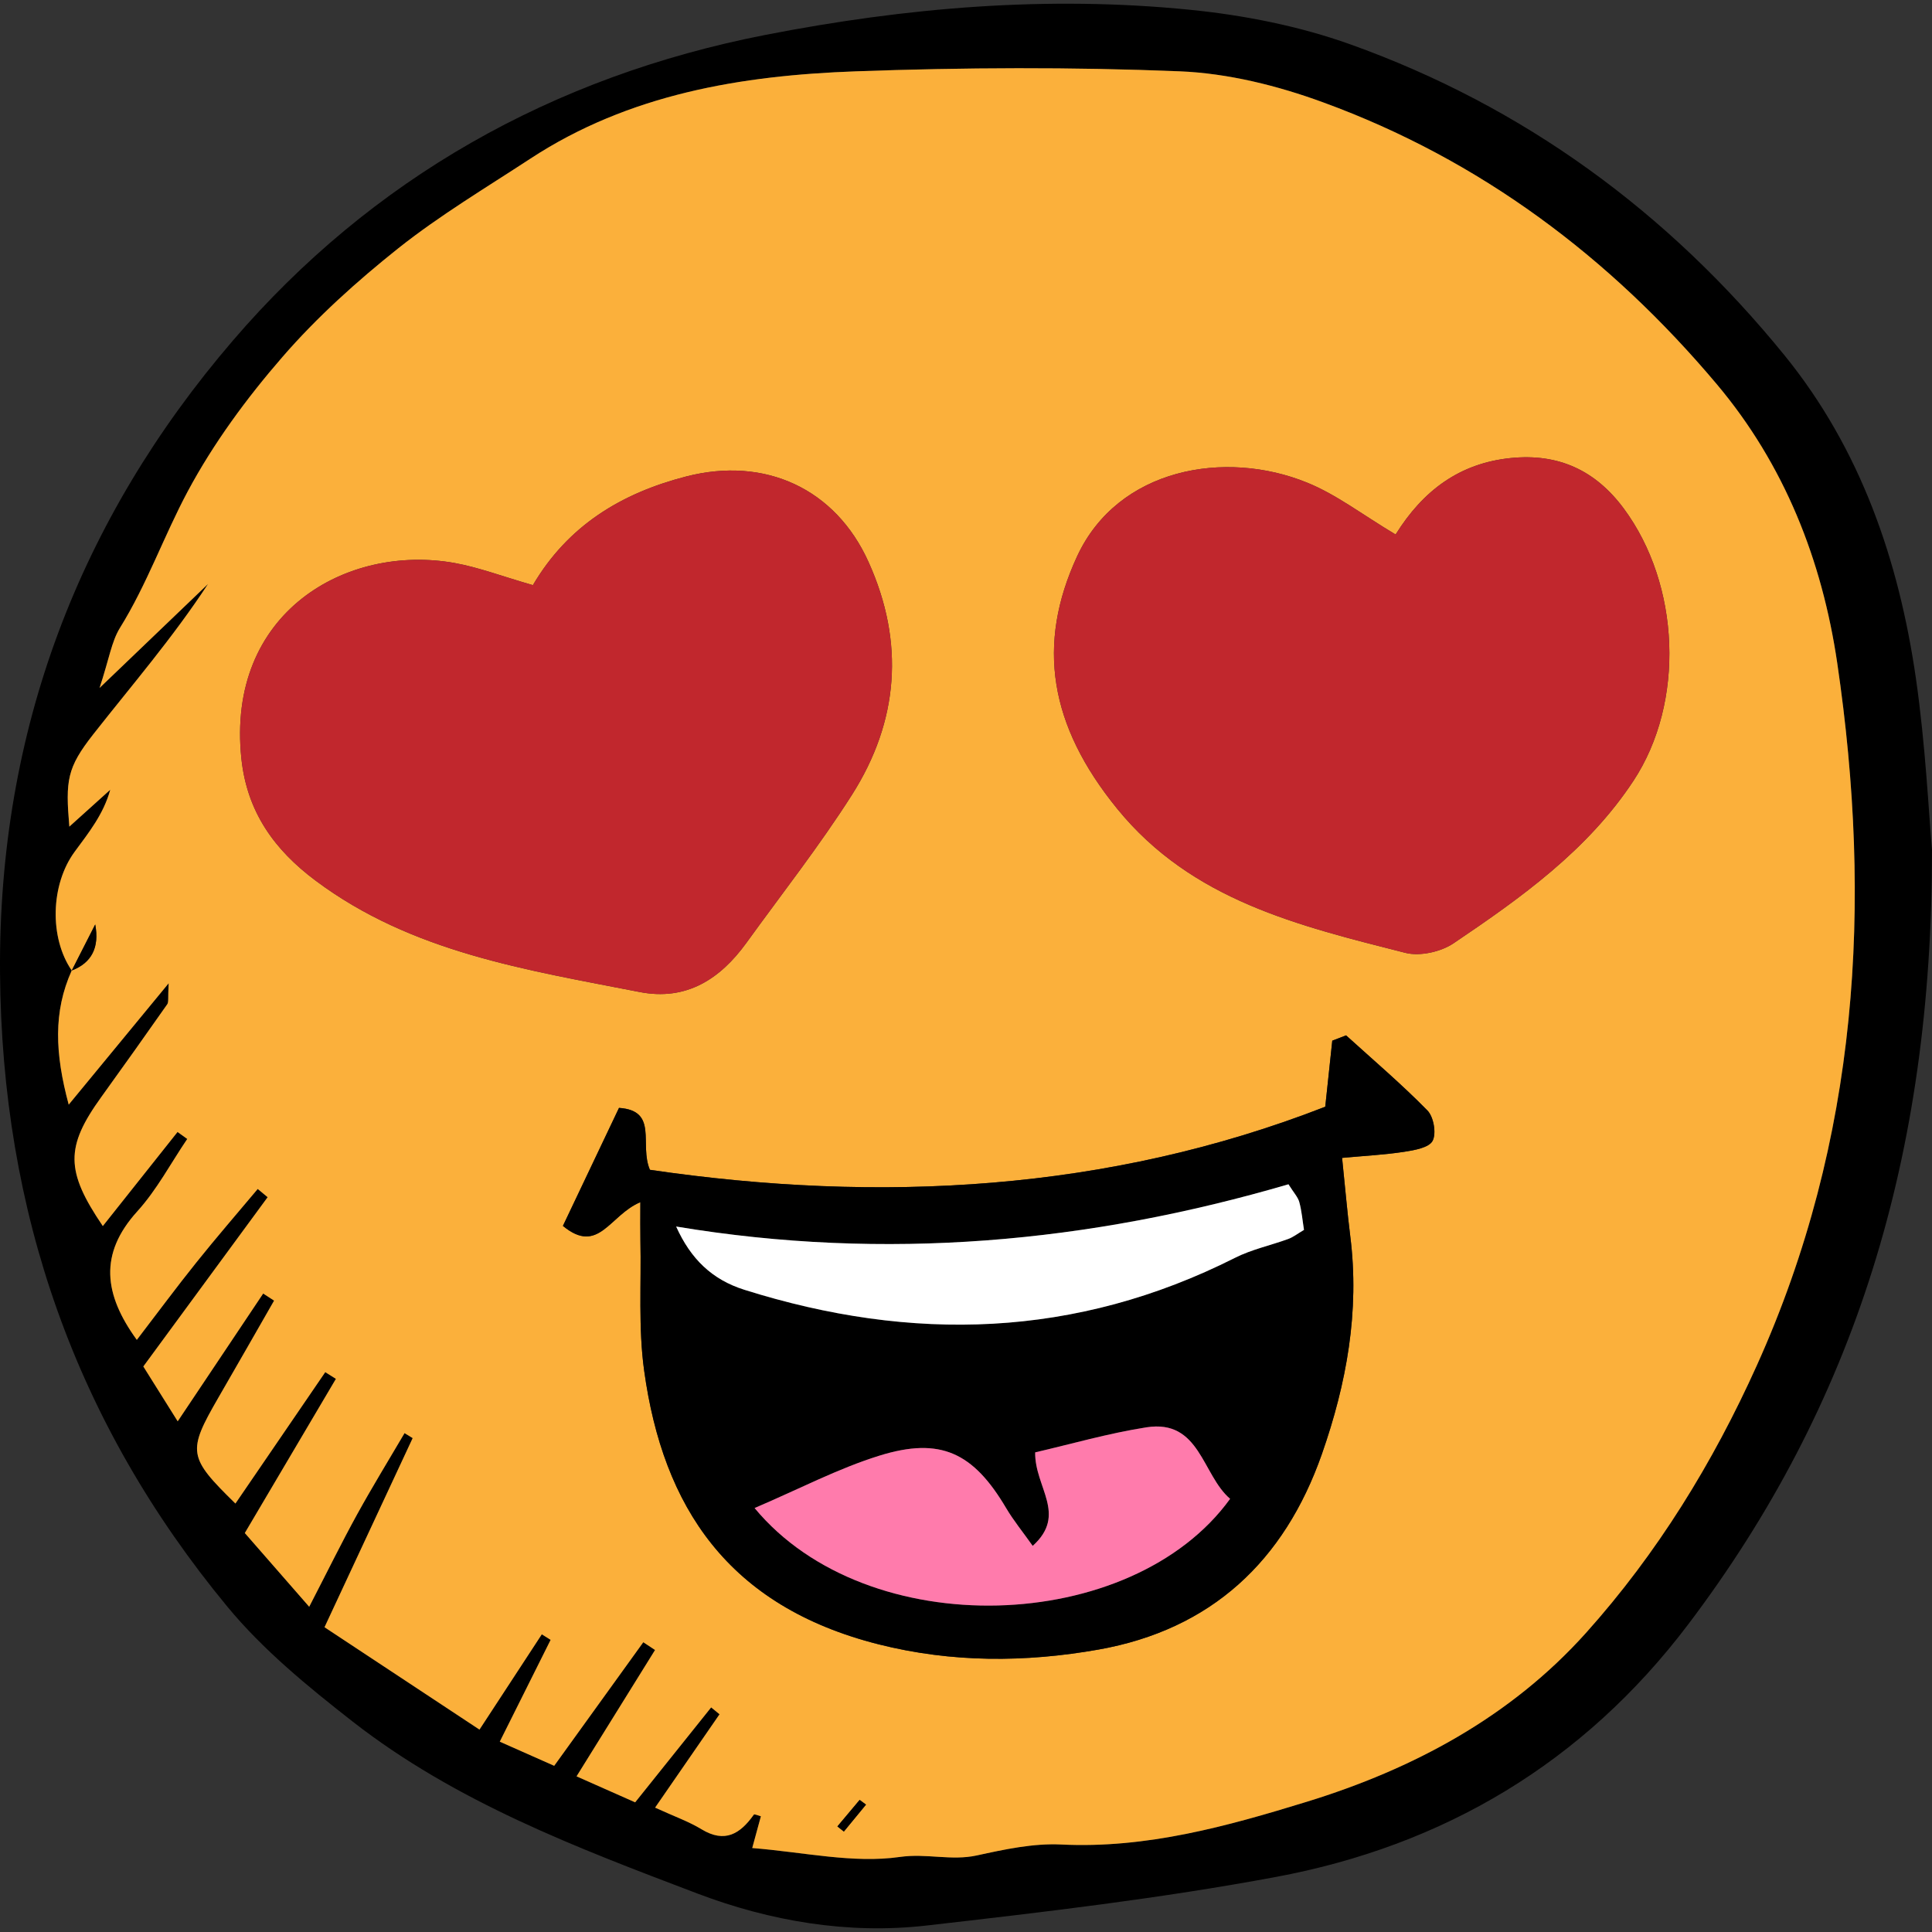 <!-- icon666.com - MILLIONS vector ICONS FREE --><svg version="1.1" id="Capa_1" xmlns="http://www.w3.org/2000/svg" xmlns:xlink="http://www.w3.org/1999/xlink" x="0px" y="0px" viewBox="0 0 368.185 368.185" style="enable-background:new 0 0 368.185 368.185;" xml:space="preserve"><rect x="0" y="0" width="368.185" height="368.185" fill="#333333" stroke="none"/><g><path d="M368.185,161.992c0.05,58.37-14.8,105.74-46.49,147.61c-19.91,26.3-46.51,42.13-78.59,48.1c-22,4.1-44.29,6.71-66.54,9.25 c-14.93,1.71-29.8-0.83-43.69-6.11c-22.95-8.71-46.08-17.46-65.71-32.79c-8.48-6.63-17.03-13.62-23.84-21.87 c-28.89-34.97-43-75.14-43.32-120.86c-0.33-46.11,15.12-86.34,44.37-120.41c26.46-30.83,60.87-50.34,101.54-58.27 c26.85-5.23,53.71-7.5,80.84-4.78c10.32,1.03,20.81,3.1,30.55,6.58c33.1,11.84,60.62,32.02,82.74,59.23 c14.5,17.84,21.8,39.03,25.06,61.51C366.965,142.022,367.565,155.052,368.185,161.992z M334.805,260.202 c19.39-43,22.07-87.97,15.32-133.85c-2.88-19.56-10.04-37.79-22.97-53.15c-20.4-24.24-45.12-42.77-74.99-53.69 c-8.69-3.19-18.12-5.54-27.31-5.92c-20.56-0.84-41.2-0.74-61.77,0c-21.83,0.79-43.21,4.32-62.05,16.67 c-8.46,5.54-17.2,10.76-25.1,17.03c-7.89,6.28-15.52,13.14-22.11,20.74c-6.83,7.87-13.15,16.46-18.05,25.62 c-4.54,8.49-7.76,17.71-12.91,26c-1.61,2.6-2.06,5.91-3.89,11.45c8.15-7.81,14.41-13.81,20.67-19.81 c-6.73,10.27-14.53,19.3-21.89,28.67c-4.99,6.37-5.29,8.76-4.54,17.57c2.73-2.46,5.26-4.74,7.8-7.03c-1.3,4.7-4.12,8.19-6.78,11.81 c-4.63,6.3-4.83,16.43-0.56,22.64v0.01h-0.01c-3.53,7.84-3.2,15.77-0.57,25.55c6.55-7.95,12.26-14.89,19.05-23.13 c-0.16,2.79,0.03,3.57-0.27,4c-4.15,5.92-8.34,11.81-12.57,17.68c-6.86,9.51-6.84,14.09,0.29,24.59 c4.75-5.98,9.5-11.96,14.24-17.93c0.62,0.45,1.23,0.89,1.85,1.33c-3.14,4.63-5.79,9.69-9.51,13.79c-7.37,8.12-6.37,15.86-0.1,24.5 c3.91-5.1,7.53-10,11.34-14.75c3.8-4.75,7.79-9.35,11.7-14.01c0.63,0.52,1.26,1.05,1.89,1.57c-7.8,10.63-15.61,21.25-23.69,32.26 c2.28,3.64,4.29,6.85,6.55,10.45c5.84-8.73,11.07-16.54,16.29-24.35c0.7,0.45,1.39,0.9,2.08,1.35 c-3.53,6.16-7.05,12.33-10.61,18.48c-5.95,10.31-5.81,11.33,3.24,20.19c5.73-8.37,11.42-16.71,17.12-25.04 c0.67,0.43,1.35,0.85,2.03,1.28c-5.75,9.73-11.5,19.46-17.36,29.38c4.3,4.92,7.96,9.11,12.27,14.05c3.49-6.76,6.17-12.22,9.1-17.55 c2.89-5.25,6.03-10.37,9.07-15.54c0.51,0.31,1.03,0.63,1.55,0.95c-5.55,11.91-11.1,23.81-16.8,36.04 c10.64,7.03,20,13.22,29.53,19.51c4.48-6.85,8.18-12.5,11.88-18.16c0.56,0.35,1.12,0.71,1.68,1.06c-3.12,6.25-6.25,12.5-9.69,19.4 c4.11,1.82,7.26,3.22,10.37,4.6c5.94-8.24,11.46-15.89,16.98-23.55c0.75,0.49,1.5,0.98,2.24,1.48 c-4.83,7.78-9.66,15.56-14.96,24.08c4.23,1.87,7.75,3.44,11.17,4.95c5.05-6.31,9.76-12.2,14.48-18.09c0.53,0.44,1.07,0.87,1.6,1.31 c-3.99,5.78-7.98,11.56-12.28,17.79c3.66,1.68,6.41,2.64,8.84,4.12c4.48,2.72,7.39,0.86,9.98-2.79c0.1-0.15,0.91,0.21,1.34,0.32 c-0.45,1.67-0.91,3.32-1.65,6.05c9.92,0.8,19.27,2.97,28.13,1.7c5.08-0.73,9.8,0.78,14.68-0.29c5.27-1.15,10.75-2.34,16.07-2.08 c16.27,0.8,31.66-3.49,46.78-8.14c20.25-6.23,38.82-16.13,53.22-32.18C315.835,296.022,326.425,278.802,334.805,260.202z"></path><path style="fill:#FBB03B;" d="M350.125,126.352c6.75,45.88,4.07,90.85-15.32,133.85c-8.38,18.6-18.97,35.82-32.57,50.99 c-14.4,16.05-32.97,25.95-53.22,32.18c-15.12,4.65-30.51,8.94-46.78,8.14c-5.32-0.26-10.8,0.93-16.07,2.08 c-4.88,1.07-9.6-0.44-14.68,0.29c-8.86,1.27-18.21-0.9-28.13-1.7c0.74-2.73,1.2-4.38,1.65-6.05c-0.43-0.11-1.24-0.47-1.34-0.32 c-2.59,3.65-5.5,5.51-9.98,2.79c-2.43-1.48-5.18-2.44-8.84-4.12c4.3-6.23,8.29-12.01,12.28-17.79c-0.53-0.44-1.07-0.87-1.6-1.31 c-4.72,5.89-9.43,11.78-14.48,18.09c-3.42-1.51-6.94-3.08-11.17-4.95c5.3-8.52,10.13-16.3,14.96-24.08 c-0.74-0.5-1.49-0.99-2.24-1.48c-5.52,7.66-11.04,15.31-16.98,23.55c-3.11-1.38-6.26-2.78-10.37-4.6c3.44-6.9,6.57-13.15,9.69-19.4 c-0.56-0.35-1.12-0.71-1.68-1.06c-3.7,5.66-7.4,11.31-11.88,18.16c-9.53-6.29-18.89-12.48-29.53-19.51 c5.7-12.23,11.25-24.13,16.8-36.04c-0.52-0.32-1.04-0.64-1.55-0.95c-3.04,5.17-6.18,10.29-9.07,15.54 c-2.93,5.33-5.61,10.79-9.1,17.55c-4.31-4.94-7.97-9.13-12.27-14.05c5.86-9.92,11.61-19.65,17.36-29.38 c-0.68-0.43-1.36-0.85-2.03-1.28c-5.7,8.33-11.39,16.67-17.12,25.04c-9.05-8.86-9.19-9.88-3.24-20.19 c3.56-6.15,7.08-12.32,10.61-18.48c-0.69-0.45-1.38-0.9-2.08-1.35c-5.22,7.81-10.45,15.62-16.29,24.35 c-2.26-3.6-4.27-6.81-6.55-10.45c8.08-11.01,15.89-21.63,23.69-32.26c-0.63-0.52-1.26-1.05-1.89-1.57 c-3.91,4.66-7.9,9.26-11.7,14.01c-3.81,4.75-7.43,9.65-11.34,14.75c-6.27-8.64-7.27-16.38,0.1-24.5c3.72-4.1,6.37-9.16,9.51-13.79 c-0.62-0.44-1.23-0.88-1.85-1.33c-4.74,5.97-9.49,11.95-14.24,17.93c-7.13-10.5-7.15-15.08-0.29-24.59 c4.23-5.87,8.42-11.76,12.57-17.68c0.3-0.43,0.11-1.21,0.27-4c-6.79,8.24-12.5,15.18-19.05,23.13c-2.63-9.78-2.96-17.71,0.57-25.55 h0.01v-0.01c3.79-1.46,5.3-4.39,4.47-8.78c-1.49,2.93-2.98,5.85-4.47,8.78c-4.27-6.21-4.07-16.34,0.56-22.64 c2.66-3.62,5.48-7.11,6.78-11.81c-2.54,2.29-5.07,4.57-7.8,7.03c-0.75-8.81-0.45-11.2,4.54-17.57c7.36-9.37,15.16-18.4,21.89-28.67 c-6.26,6-12.52,12-20.67,19.81c1.83-5.54,2.28-8.85,3.89-11.45c5.15-8.29,8.37-17.51,12.91-26c4.9-9.16,11.22-17.75,18.05-25.62 c6.59-7.6,14.22-14.46,22.11-20.74c7.9-6.27,16.64-11.49,25.1-17.03c18.84-12.35,40.22-15.88,62.05-16.67 c20.57-0.74,41.21-0.84,61.77,0c9.19,0.38,18.62,2.73,27.31,5.92c29.87,10.92,54.59,29.45,74.99,53.69 C340.085,88.562,347.245,106.792,350.125,126.352z M311.275,148.822c9.9-15.01,8.92-37.4-1.83-51.91 c-5.43-7.32-12.49-10.54-21.56-9.62c-9.69,0.99-16.68,6.15-21.92,14.57c-6.28-3.75-11.22-7.58-16.8-9.86 c-15.71-6.43-36.11-2.77-43.89,14c-7.8,16.83-5.3,32.24,7.63,48.12c14.24,17.5,34.66,22.31,54.9,27.46 c2.78,0.71,6.79-0.18,9.22-1.83C289.875,171.082,302.555,162.052,311.275,148.822z M273.015,217.412c0.75-1.42,0.2-4.58-0.99-5.79 c-4.92-5.02-10.29-9.58-15.5-14.31c-0.87,0.33-1.75,0.67-2.63,1.01c-0.41,3.84-0.82,7.69-1.34,12.59 c-41.35,16.13-84.85,18.45-128.7,12.02c-2.08-4.83,1.7-11.28-5.89-11.8c-3.7,7.79-7.18,15.11-10.69,22.49 c6.8,5.62,8.88-2.07,14.76-4.52c0,3.24-0.03,5.26,0.01,7.27c0.18,8.3-0.42,16.71,0.72,24.88c3.58,25.86,15.91,44.84,44.67,52.11 c14,3.53,28,3.46,41.91,1c21.44-3.81,35.4-16.81,42.57-37.26c4.71-13.46,7.21-27.19,5.41-41.5c-0.57-4.53-0.95-9.09-1.56-14.94 c4.34-0.4,8.11-0.59,11.82-1.16C269.535,219.202,272.325,218.722,273.015,217.412z M162.345,151.492 c8.92-14.03,10.11-29.03,3.18-44.38c-6.31-14.01-19.75-20.17-34.75-16.31c-12.36,3.18-22.54,9.35-29.22,20.71 c-5.89-1.69-10.3-3.38-14.87-4.21c-20.66-3.73-43.63,9.43-40.68,37.3c1.07,10.09,6.24,17.33,14.15,23.23 c18.34,13.7,40.21,17,61.75,21.22c8.86,1.73,15.32-2.44,20.33-9.36C148.995,170.332,156.155,161.222,162.345,151.492z M160.815,349.042c1.41-1.71,2.81-3.42,4.22-5.13c-0.41-0.3-0.81-0.6-1.21-0.9c-1.41,1.68-2.82,3.37-4.24,5.05 C159.995,348.392,160.405,348.722,160.815,349.042z"></path><path style="fill:#C1272D;" d="M309.445,96.912c10.75,14.51,11.73,36.9,1.83,51.91c-8.72,13.23-21.4,22.26-34.25,30.93 c-2.43,1.65-6.44,2.54-9.22,1.83c-20.24-5.15-40.66-9.96-54.9-27.46c-12.93-15.88-15.43-31.29-7.63-48.12 c7.78-16.77,28.18-20.43,43.89-14c5.58,2.28,10.52,6.11,16.8,9.86c5.24-8.42,12.23-13.58,21.92-14.57 C296.955,86.372,304.015,89.592,309.445,96.912z"></path><path d="M272.025,211.622c1.19,1.21,1.74,4.37,0.99,5.79c-0.69,1.31-3.48,1.79-5.43,2.09c-3.71,0.57-7.48,0.76-11.82,1.16 c0.61,5.85,0.99,10.41,1.56,14.94c1.8,14.31-0.7,28.04-5.41,41.5c-7.17,20.45-21.13,33.45-42.57,37.26 c-13.91,2.46-27.91,2.53-41.91-1c-28.76-7.27-41.09-26.25-44.67-52.11c-1.14-8.17-0.54-16.58-0.72-24.88 c-0.04-2.01-0.01-4.03-0.01-7.27c-5.88,2.45-7.96,10.14-14.76,4.52c3.51-7.38,6.99-14.7,10.69-22.49c7.59,0.52,3.81,6.97,5.89,11.8 c43.85,6.43,87.35,4.11,128.7-12.02c0.52-4.9,0.93-8.75,1.34-12.59c0.88-0.34,1.76-0.68,2.63-1.01 C261.735,202.042,267.105,206.602,272.025,211.622z M248.505,234.382c-0.29-1.81-0.43-3.59-0.89-5.28 c-0.25-0.95-1.04-1.77-2.07-3.41c-38.02,11.13-76.74,14.7-116.69,8.05c2.78,6.18,6.84,10.11,12.99,12.05 c31.99,10.08,63.19,9.21,93.52-6.09c3.17-1.6,6.77-2.36,10.14-3.59C246.435,235.772,247.255,235.122,248.505,234.382z M234.425,285.632c-5.35-4.55-5.72-15.23-15.97-13.62c-7.26,1.14-14.38,3.2-21.18,4.77c-0.11,6.68,6.2,11.8-0.47,17.82 c-1.89-2.67-3.65-4.82-5.05-7.18c-6.25-10.59-12.51-13.64-24.18-10.01c-7.82,2.43-15.18,6.31-23.77,9.98 C165.305,313.352,215.715,311.532,234.425,285.632z"></path><path style="fill:#FFFFFF;" d="M247.615,229.102c0.46,1.69,0.6,3.47,0.89,5.28c-1.25,0.74-2.07,1.39-3,1.73 c-3.37,1.23-6.97,1.99-10.14,3.59c-30.33,15.3-61.53,16.17-93.52,6.09c-6.15-1.94-10.21-5.87-12.99-12.05 c39.95,6.65,78.67,3.08,116.69-8.05C246.575,227.332,247.365,228.152,247.615,229.102z"></path><path style="fill:#FF7BAC;" d="M218.455,272.012c10.25-1.61,10.62,9.07,15.97,13.62c-18.71,25.9-69.12,27.72-90.62,1.76 c8.59-3.67,15.95-7.55,23.77-9.98c11.67-3.63,17.93-0.58,24.18,10.01c1.4,2.36,3.16,4.51,5.05,7.18 c6.67-6.02,0.36-11.14,0.47-17.82C204.075,275.212,211.195,273.152,218.455,272.012z"></path><path style="fill:#C1272D;" d="M165.525,107.112c6.93,15.35,5.74,30.35-3.18,44.38c-6.19,9.73-13.35,18.84-20.11,28.2 c-5.01,6.92-11.47,11.09-20.33,9.36c-21.54-4.22-43.41-7.52-61.75-21.22c-7.91-5.9-13.08-13.14-14.15-23.23 c-2.95-27.87,20.02-41.03,40.68-37.3c4.57,0.83,8.98,2.52,14.87,4.21c6.68-11.36,16.86-17.53,29.22-20.71 C145.775,86.942,159.215,93.102,165.525,107.112z"></path><path d="M165.035,343.912c-1.41,1.71-2.81,3.42-4.22,5.13c-0.41-0.32-0.82-0.65-1.23-0.98c1.42-1.68,2.83-3.37,4.24-5.05 C164.225,343.312,164.625,343.612,165.035,343.912z"></path><path d="M18.145,176.172c0.83,4.39-0.68,7.32-4.47,8.78C15.165,182.022,16.655,179.102,18.145,176.172z"></path></g></svg>